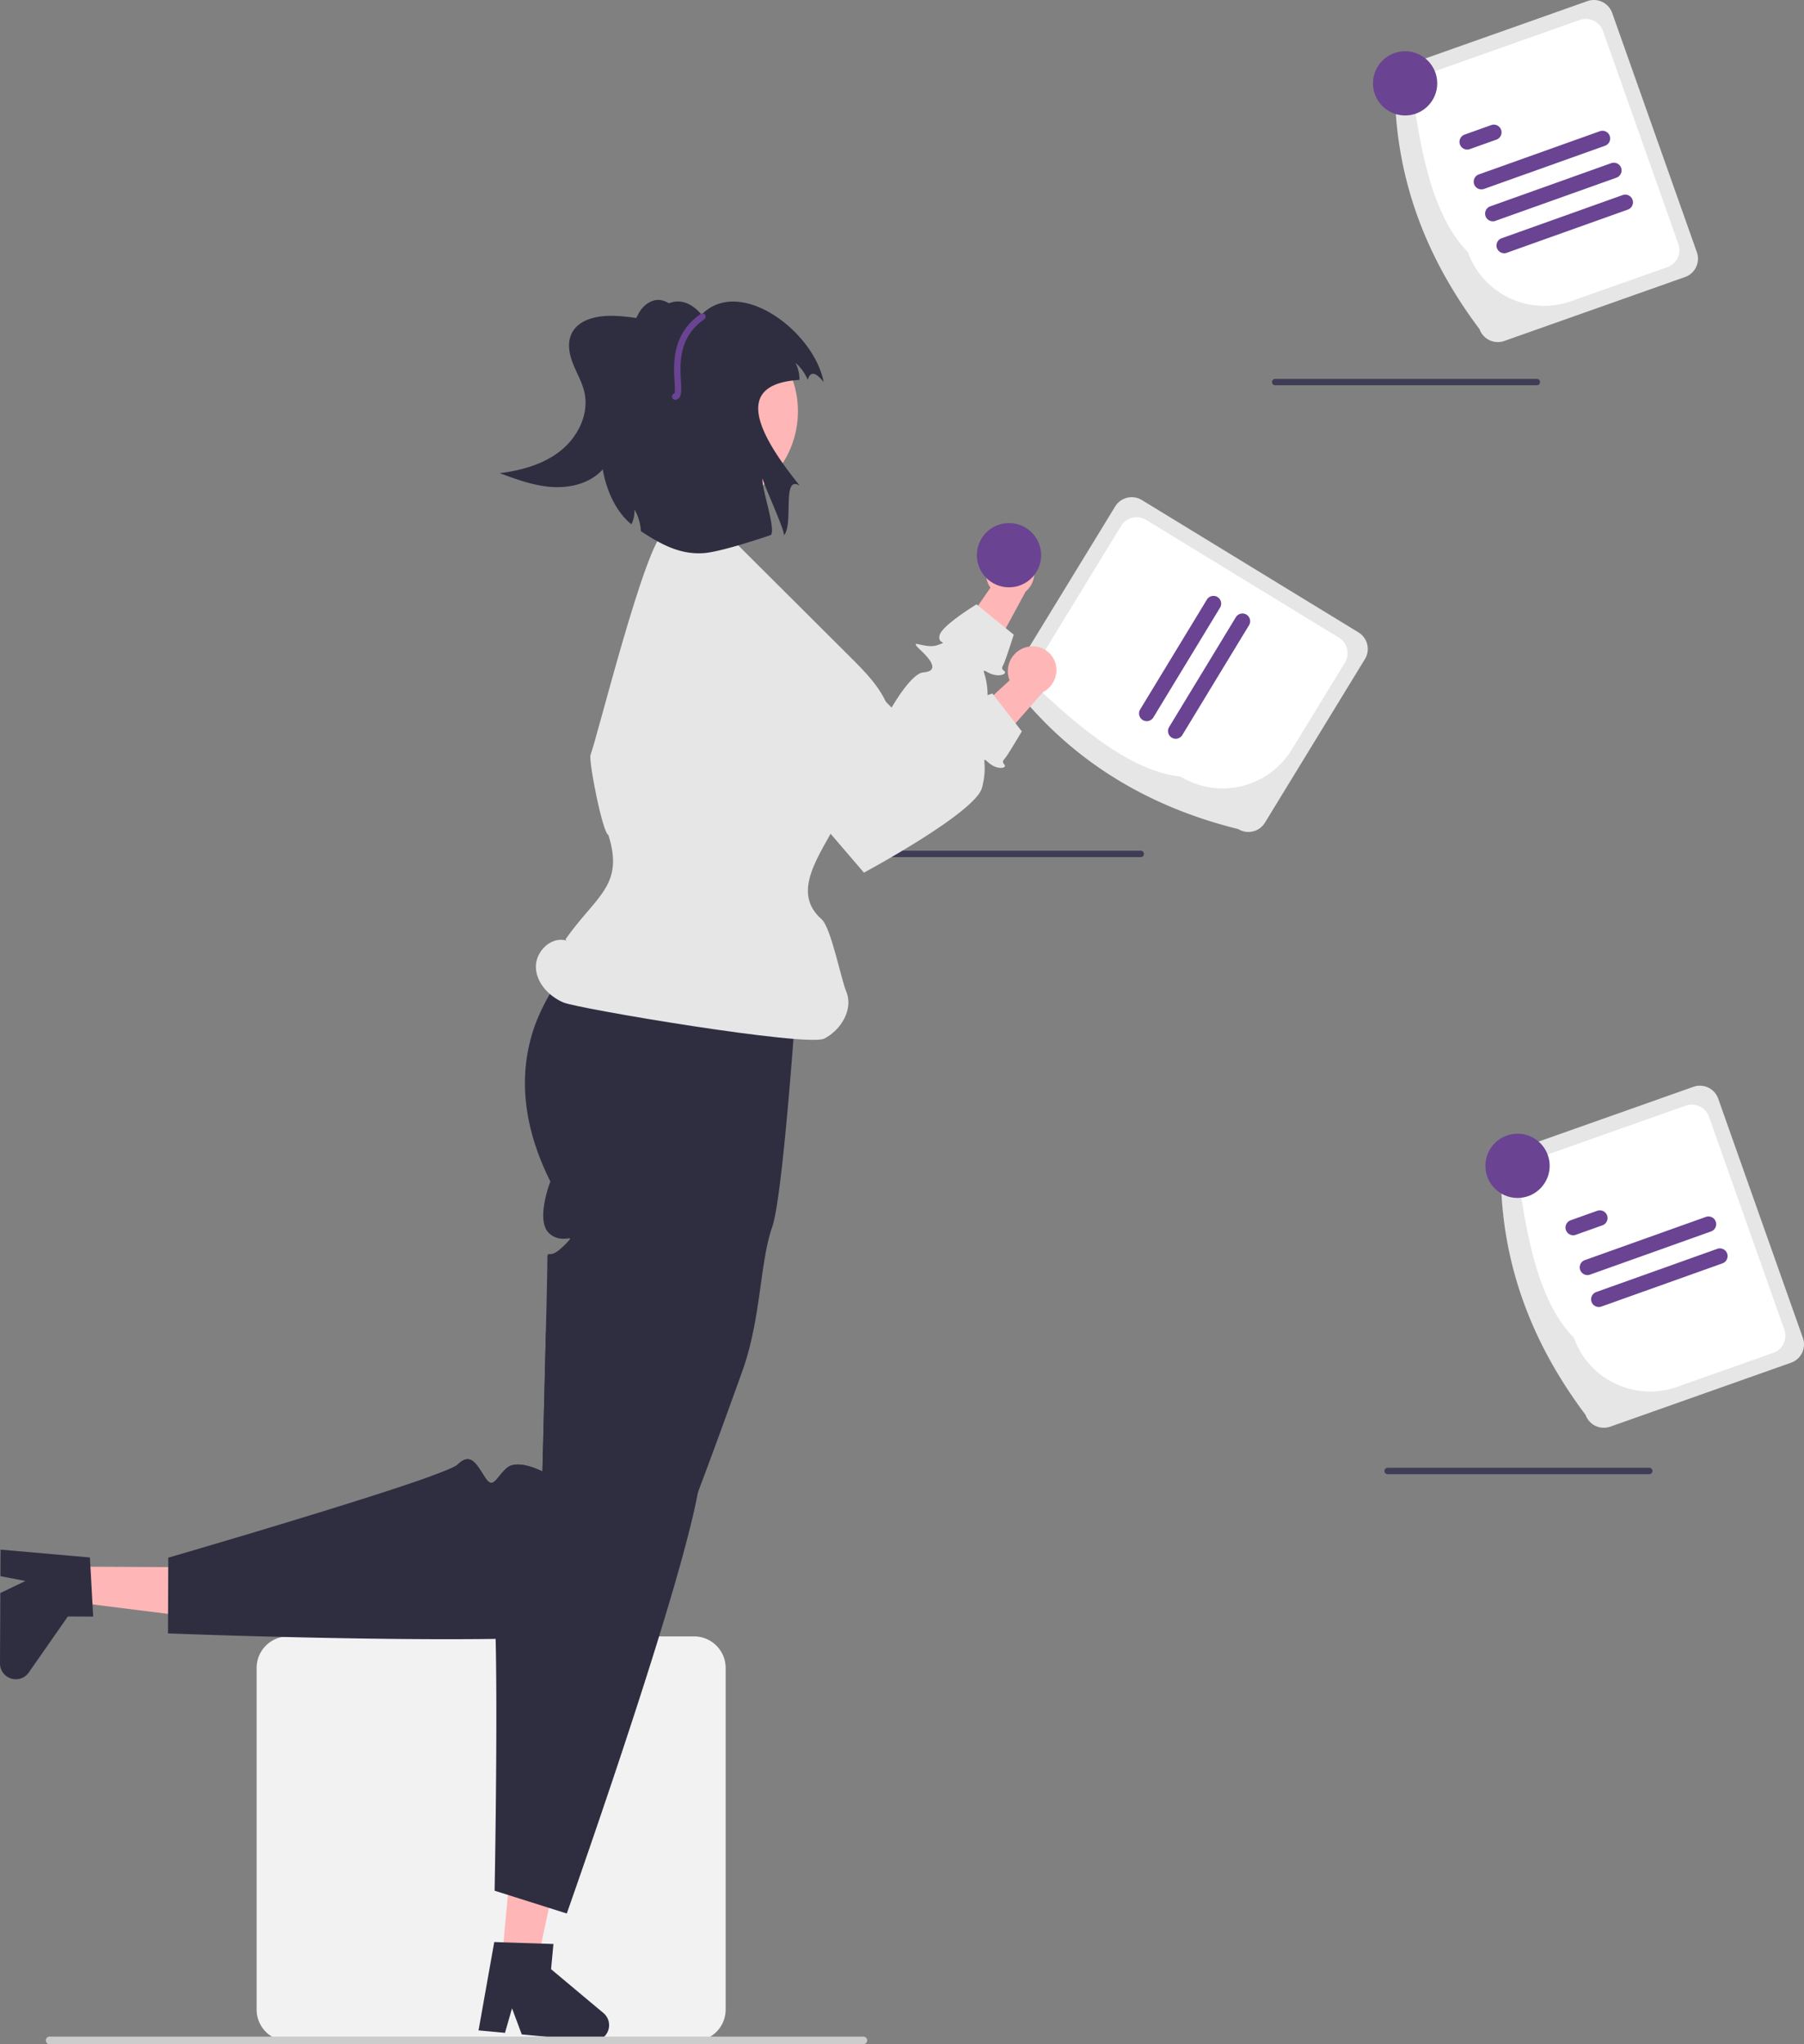 <svg xmlns="http://www.w3.org/2000/svg" data-name="Layer 1" width="561.548" height="636.423" viewBox="0 0 561.548 636.423" xmlns:xlink="http://www.w3.org/1999/xlink"><rect x="0" y="0" width="561.548" height="636.423" fill="#808080" stroke="none"/><path d="M592.158,398.761h81.433a1,1,0,0,0,0-2H592.158a1,1,0,0,0,0,2Z" transform="translate(-318.51 -131.913)" fill="#3f3d56"/><path d="M629.674,303.583a7.744,7.744,0,0,0-3.486,10.224,7.429,7.429,0,0,0,.633,1.052L611.489,337.104l8.55,11.751,17.709-32.744a7.723,7.723,0,0,0,1.989-9.216,7.391,7.391,0,0,0-9.882-3.404Q629.764,303.536,629.674,303.583Z" transform="translate(-318.51 -131.913)" fill="#ffb6b6"/><path d="M538.715,308.067l0,0a13.373,13.373,0,0,0-3.888,19.861l19.032,24.276,42.14,31.149s29.678-25.927,29.916-33.986-2.938-9.766.238-8.059,6.068.427,4.978-.474-.706-1.001-.044-2.539,2.985-8.791,2.985-8.791l-11.573-9.446s-10.802,6.553-11.513,9.634,3.176,1.707-.711,3.081-9.636-2.635-5.032,1.717,4.459,6.445.644,6.773-9.836,10.945-9.836,10.945l-41.158-41.902A13.373,13.373,0,0,0,538.715,308.067Z" transform="translate(-318.51 -131.913)" fill="#e6e6e6"/><path d="M534.579,767.363H408.201a9.822,9.822,0,0,1-9.811-9.811V651.174a9.822,9.822,0,0,1,9.811-9.811H534.579a9.822,9.822,0,0,1,9.811,9.811V757.553A9.822,9.822,0,0,1,534.579,767.363Z" transform="translate(-318.51 -131.913)" fill="#f2f2f2"/><polygon points="22.874 487.734 22.824 498.75 66.241 504.189 66.314 487.929 22.874 487.734" fill="#ffb6b6"/><path d="M346.501,616.794l1.015,18.403-7.883-.036L327.473,652.598a4.924,4.924,0,0,1-8.963-2.839l.099-21.904,7.814-3.74-7.79-1.51.037-8.259Z" transform="translate(-318.51 -131.913)" fill="#2f2e41"/><path d="M703.963,390.036c-26.662-6.637-49.553-19.682-67.448-41.217a6.041,6.041,0,0,1-2.002-8.296l31.128-50.938a6.041,6.041,0,0,1,8.296-2.002l67.448,41.217a6.041,6.041,0,0,1,2.003,8.296l-31.128,50.938A6.041,6.041,0,0,1,703.963,390.036Z" transform="translate(-318.51 -131.913)" fill="#e6e6e6"/><path d="M685.979,373.679c-14.038-1.532-28.628-12.752-43.362-26.498a5.658,5.658,0,0,1-1.875-7.769l26.752-43.777a5.658,5.658,0,0,1,7.769-1.876l60.019,36.678a5.658,5.658,0,0,1,1.875,7.769l-16.572,27.119A25.202,25.202,0,0,1,685.979,373.679Z" transform="translate(-318.51 -131.913)" fill="#fff"/><path d="M698.288,321.078,677.523,355.271a2.4,2.4,0,1,1-4.103-2.492l20.765-34.192a2.4,2.4,0,1,1,4.103,2.492Z" transform="translate(-318.51 -131.913)" fill="#6a4392"/><path d="M707.307,326.556,686.542,360.748a2.4,2.4,0,0,1-4.103-2.492l20.765-34.192a2.4,2.4,0,0,1,4.103,2.492Z" transform="translate(-318.51 -131.913)" fill="#6a4392"/><path d="M566.89,435.863s-4.38,67.54-8,78c-3.93,11.32-3.42,28.5-9.32,44.95-1.82,5.08-3.68,10.23-5.54,15.34-.37,1.03-.75,2.06-1.12,3.09-2.43,6.65-4.86,13.19-7.18,19.37-.33.87-.66,1.73-.98,2.58-.01.02-.01.04-.02.05-7.66,20.15-14.22,36-16.84,38.62-2.8,2.8-21.72,3.96-45.1,4.28-43.33.58-101.99-1.71-101.99-1.71l.09-23.57s.52-.15,1.49-.44c1.79-.52,5.12-1.49,9.47-2.78,18.17-5.36,54.18-16.15,70.67-22.11,4.66-1.68,7.76-2.98,8.46-3.67,4.1-4,5.91,0,8.51,4,2.6,4,3.4,0,6.8-2.94,3.4-2.94,11.06,1.1,11.06,1.1s.07-2.66.18-6.9c.16-6.26.4-16,.64-25.75-.01-.01-.01-.01,0-.01.09-3.67.18-7.34.26-10.82.07-2.7.13-5.29.19-7.69.16-7.19.27-12.63.27-13.99,0-4.44,0-.99,3.51-3.67a15.673,15.673,0,0,0,1.49-1.33,17.321,17.321,0,0,0,2.06-2.2c.26-.56-1.35.2-3.44-.22a6.317,6.317,0,0,1-3.03-1.55c-4.41-3.97.35-16.15.35-16.15-10.02-20.04-9.3-36.48-4.61-49.14a63.007,63.007,0,0,1,16.26-23.83,59.505,59.505,0,0,1,8.9-6.98l.31-1.65,3.39-18.33a38.512,38.512,0,0,1,24.38-4.43,56.3,56.3,0,0,1,17.99,5.83,66.77,66.77,0,0,1,12.85,8.44Z" transform="translate(-318.51 -131.913)" fill="#2f2e41"/><polygon points="156.242 609.949 167.212 610.969 176.454 568.2 160.264 566.695 156.242 609.949" fill="#ffb6b6"/><path d="M506.35,758.623l-16.3-13.65.73-7.85-3.79-.13-11.75-.38-2.88-.1-4.89,27.51,8.23.76,2.19-7.63,3.03,8.12,21.81,2.03a4.926,4.926,0,0,0,3.62-8.68Z" transform="translate(-318.51 -131.913)" fill="#2f2e41"/><path d="M535.73,596.613c-4.17,22.72-21.84,75.97-32.52,107.14-4.87,14.24-8.27,23.88-8.27,23.88l-5.55-1.75-9.36-2.96-3.42-1.08-4.14-1.31s.97-51.22.32-78.39c-.22-8.76-.6-15.02-1.23-16.26-2.6-5.1,1.75-5.64,6.34-6.93,4.6-1.29,1.01-3.23-.78-7.37-1.21-2.76,1.17-6.43,2.86-8.53a20.7,20.7,0,0,1,1.49-1.69s-11.7-3.98-24.93-8.47c-.01.01-.01,0-.01,0-1.33-.45-2.67-.9-4.01-1.36,4.66-1.68,7.76-2.98,8.46-3.67,4.1-4,5.91,0,8.51,4,2.6,4,3.4,0,6.8-2.94,3.4-2.94,11.06,1.1,11.06,1.1s.07-2.66.18-6.9c.16-6.26.4-16,.64-25.75-.01-.01-.01-.01,0-.01.09-3.67.18-7.34.26-10.82,7.05,5.4,13.89,10.7,20.09,15.6.01.01.03.02.03.04,14.91,11.78,26.1,21.24,27.67,24.24C536.93,587.783,536.69,591.393,535.73,596.613Z" transform="translate(-318.51 -131.913)" fill="#2f2e41"/><path d="M494.791,424.735c-4.688-1.43-9.617,3.398-9.474,8.297s4.055,9.047,8.561,10.974,75.945,13.958,81.231,11.24,9.127-9.238,6.793-14.705c-1.503-3.52-4.744-19.889-7.619-22.417-9.676-8.509-.796-19.608,5.178-31.024,5.285-10.098,16.679-17.822,16.565-29.219-.081-8.191-6.277-14.865-12.078-20.649L565.504,318.844l-17.51-17.457c-3.742-3.73-19.794-5.704-22.668-3.97-6.006,3.623-20.868,63.981-22.992,69.486-.682,1.768,3.749,24.389,5.556,24.96,4.992,15.818-3.786,18.87-13.328,32.437" transform="translate(-318.51 -131.913)" fill="#e6e6e6"/><path d="M638.091,333.363a7.744,7.744,0,0,0-5.683,9.186,7.429,7.429,0,0,0,.382,1.167l-19.917,18.255,5.707,13.366,24.581-27.956a7.723,7.723,0,0,0,3.999-8.538,7.391,7.391,0,0,0-8.871-5.527Q638.189,333.338,638.091,333.363Z" transform="translate(-318.51 -131.913)" fill="#ffb6b6"/><path d="M548.432,317.4l0,0a13.373,13.373,0,0,0-8.23,18.489L553.326,363.805l34.11,39.781s34.723-18.637,36.756-26.438-.681-10.175,2.033-7.802,5.819,1.773,4.957.651-.464-1.133.524-2.484,4.874-7.901,4.874-7.901l-9.168-11.794s-11.993,3.972-13.376,6.816,2.714,2.374-1.382,2.844-8.803-4.722-5.288.548,2.905,7.279-.886,6.745-12.034,8.47-12.034,8.47l-30.749-50.042A13.373,13.373,0,0,0,548.432,317.4Z" transform="translate(-318.51 -131.913)" fill="#e6e6e6"/><circle cx="218.482" cy="128.054" r="29.898" fill="#ffb6b6"/><path d="M513.89,237.863c.308-2.691,2.152-6.016,3.435-8.401s3.76-4.333,6.463-4.167a6.894,6.894,0,0,1,5.281,3.589,14.457,14.457,0,0,1,1.643,6.383,33.429,33.429,0,0,1-10.87,26.618c-2.095,1.879-4.617,3.552-7.431,3.615a9.585,9.585,0,0,1-6.788-3.053c-4.555-4.562-5.244-12.061-2.811-18.031s3.518-8.293,9.079-11.554" transform="translate(-318.51 -131.913)" fill="#2f2e41"/><path d="M555.89,280.863c-.5,2.66,4.1,15.31,2.63,17.59,0,0-15.221,5.287-21.041,5.667-7.11.46-12.829-2.457-19.479-6.847a14.93,14.93,0,0,0-2.01-6.76,9.045,9.045,0,0,1-.94,4.62c-9.74-7.76-13.396-29.099-3.766-39.009l10-23c-3,1,6.056-14.451,15.606-3.261,11.95-12.17,35.1,5.35,38,21-2.791-3.532-4.245-3.116-4.96-.68a13.775,13.775,0,0,0-3.8-5.31,11.513,11.513,0,0,1,1.24,5.31c-18.85,1.17-15.342,13.887.109,32.937-5.713-3.557-1.858,11.77-4.909,15.433C562.42,295.993,556.43,283.353,555.89,280.863Z" transform="translate(-318.51 -131.913)" fill="#2f2e41"/><path d="M750.457,590.863h81.433a1,1,0,0,0,0-2H750.457a1,1,0,0,0,0,2Z" transform="translate(-318.51 -131.913)" fill="#3f3d56"/><path d="M715.457,251.863h81.433a1,1,0,0,0,0-2H715.457a1,1,0,0,0,0,2Z" transform="translate(-318.51 -131.913)" fill="#3f3d56"/><path d="M779.057,234.391c-16.511-21.961-26.054-46.519-26.366-74.518a6.041,6.041,0,0,1,3.676-7.702l56.277-19.912a6.041,6.041,0,0,1,7.702,3.676l26.366,74.518a6.041,6.041,0,0,1-3.676,7.702l-56.277,19.912A6.041,6.041,0,0,1,779.057,234.391Z" transform="translate(-318.51 -131.913)" fill="#e6e6e6"/><path d="M775.41,210.356c-9.93-10.04-14.181-27.948-16.951-47.907a5.658,5.658,0,0,1,3.443-7.213l48.366-17.113a5.658,5.658,0,0,1,7.213,3.443l23.463,66.311a5.658,5.658,0,0,1-3.443,7.213l-29.962,10.601A25.202,25.202,0,0,1,775.41,210.356Z" transform="translate(-318.51 -131.913)" fill="#fff"/><path d="M818.128,177.287l-37.676,13.448a2.4,2.4,0,0,1-1.614-4.521l37.676-13.448a2.4,2.4,0,0,1,1.614,4.521Z" transform="translate(-318.51 -131.913)" fill="#6a4392"/><path d="M784.316,175.38l-8.289,2.959a2.4,2.4,0,1,1-1.614-4.521l8.289-2.959a2.4,2.4,0,0,1,1.614,4.521Z" transform="translate(-318.51 -131.913)" fill="#6a4392"/><path d="M825.223,197.163l-37.676,13.448a2.4,2.4,0,0,1-1.614-4.521l37.676-13.448a2.4,2.4,0,0,1,1.614,4.521Z" transform="translate(-318.51 -131.913)" fill="#6a4392"/><path d="M821.675,187.225,784,200.674a2.4,2.4,0,0,1-1.614-4.521l37.676-13.448a2.4,2.4,0,1,1,1.614,4.521Z" transform="translate(-318.51 -131.913)" fill="#6a4392"/><circle cx="437.38" cy="25.951" r="10" fill="#6a4392"/><path d="M812.057,572.391c-16.511-21.961-26.054-46.519-26.366-74.518a6.041,6.041,0,0,1,3.676-7.702l56.277-19.912a6.041,6.041,0,0,1,7.702,3.676l26.366,74.518a6.041,6.041,0,0,1-3.676,7.702l-56.277,19.912A6.041,6.041,0,0,1,812.057,572.391Z" transform="translate(-318.51 -131.913)" fill="#e6e6e6"/><path d="M808.41,548.356c-9.93-10.04-14.181-27.948-16.951-47.907a5.658,5.658,0,0,1,3.443-7.213l48.366-17.113a5.658,5.658,0,0,1,7.213,3.443l23.463,66.311a5.658,5.658,0,0,1-3.443,7.213l-29.962,10.601A25.202,25.202,0,0,1,808.41,548.356Z" transform="translate(-318.51 -131.913)" fill="#fff"/><path d="M851.128,515.287l-37.676,13.448a2.4,2.4,0,0,1-1.614-4.521l37.676-13.448a2.4,2.4,0,0,1,1.614,4.521Z" transform="translate(-318.51 -131.913)" fill="#6a4392"/><path d="M817.316,513.38l-8.289,2.959a2.4,2.4,0,0,1-1.614-4.521l8.289-2.959a2.4,2.4,0,1,1,1.614,4.521Z" transform="translate(-318.51 -131.913)" fill="#6a4392"/><path d="M854.675,525.225,817,538.674a2.4,2.4,0,0,1-1.614-4.521l37.676-13.448a2.4,2.4,0,1,1,1.614,4.521Z" transform="translate(-318.51 -131.913)" fill="#6a4392"/><circle cx="472.38" cy="362.951" r="10" fill="#6a4392"/><circle cx="314.081" cy="172.848" r="10" fill="#6a4392"/><path d="M528.688,256.37a1,1,0,0,1-.273-1.962c.262-.433.155-2.253.068-3.725-.325-5.524-.87-14.769,8.106-21.01a1.0 1,0,0,1,1.142,1.642c-8.055,5.601-7.571,13.815-7.251,19.25.183,3.107.315,5.352-1.57,5.779A.994.994,0,0,1,528.688,256.37Z" transform="translate(-318.51 -131.913)" fill="#6a4392"/><path d="M332.771,767.146a1.186,1.186,0,0,0,1.19,1.19h253.29a1.19,1.19,0,0,0,0-2.38h-253.29A1.187,1.187,0,0,0,332.771,767.146Z" transform="translate(-318.51 -131.913)" fill="#ccc"/><path d="M529.154,234.514a56.402,56.402,0,0,0-19.206-4.256c-5.237-.222-11.485.946-13.613,5.735-1.291,2.906-.603,6.311.578,9.264s2.839,5.741,3.523,8.847c1.474,6.69-2.005,13.779-7.343,18.072s-12.227,6.187-19.023,7.048c5.106,1.894,10.29,3.807,15.716,4.261s11.222-.725,15.274-4.364c4.385-3.937,6.069-10.053,6.815-15.899s.784-11.866,2.766-17.416,6.533-10.719,12.406-11.211" transform="translate(-318.51 -131.913)" fill="#2f2e41"/></svg>